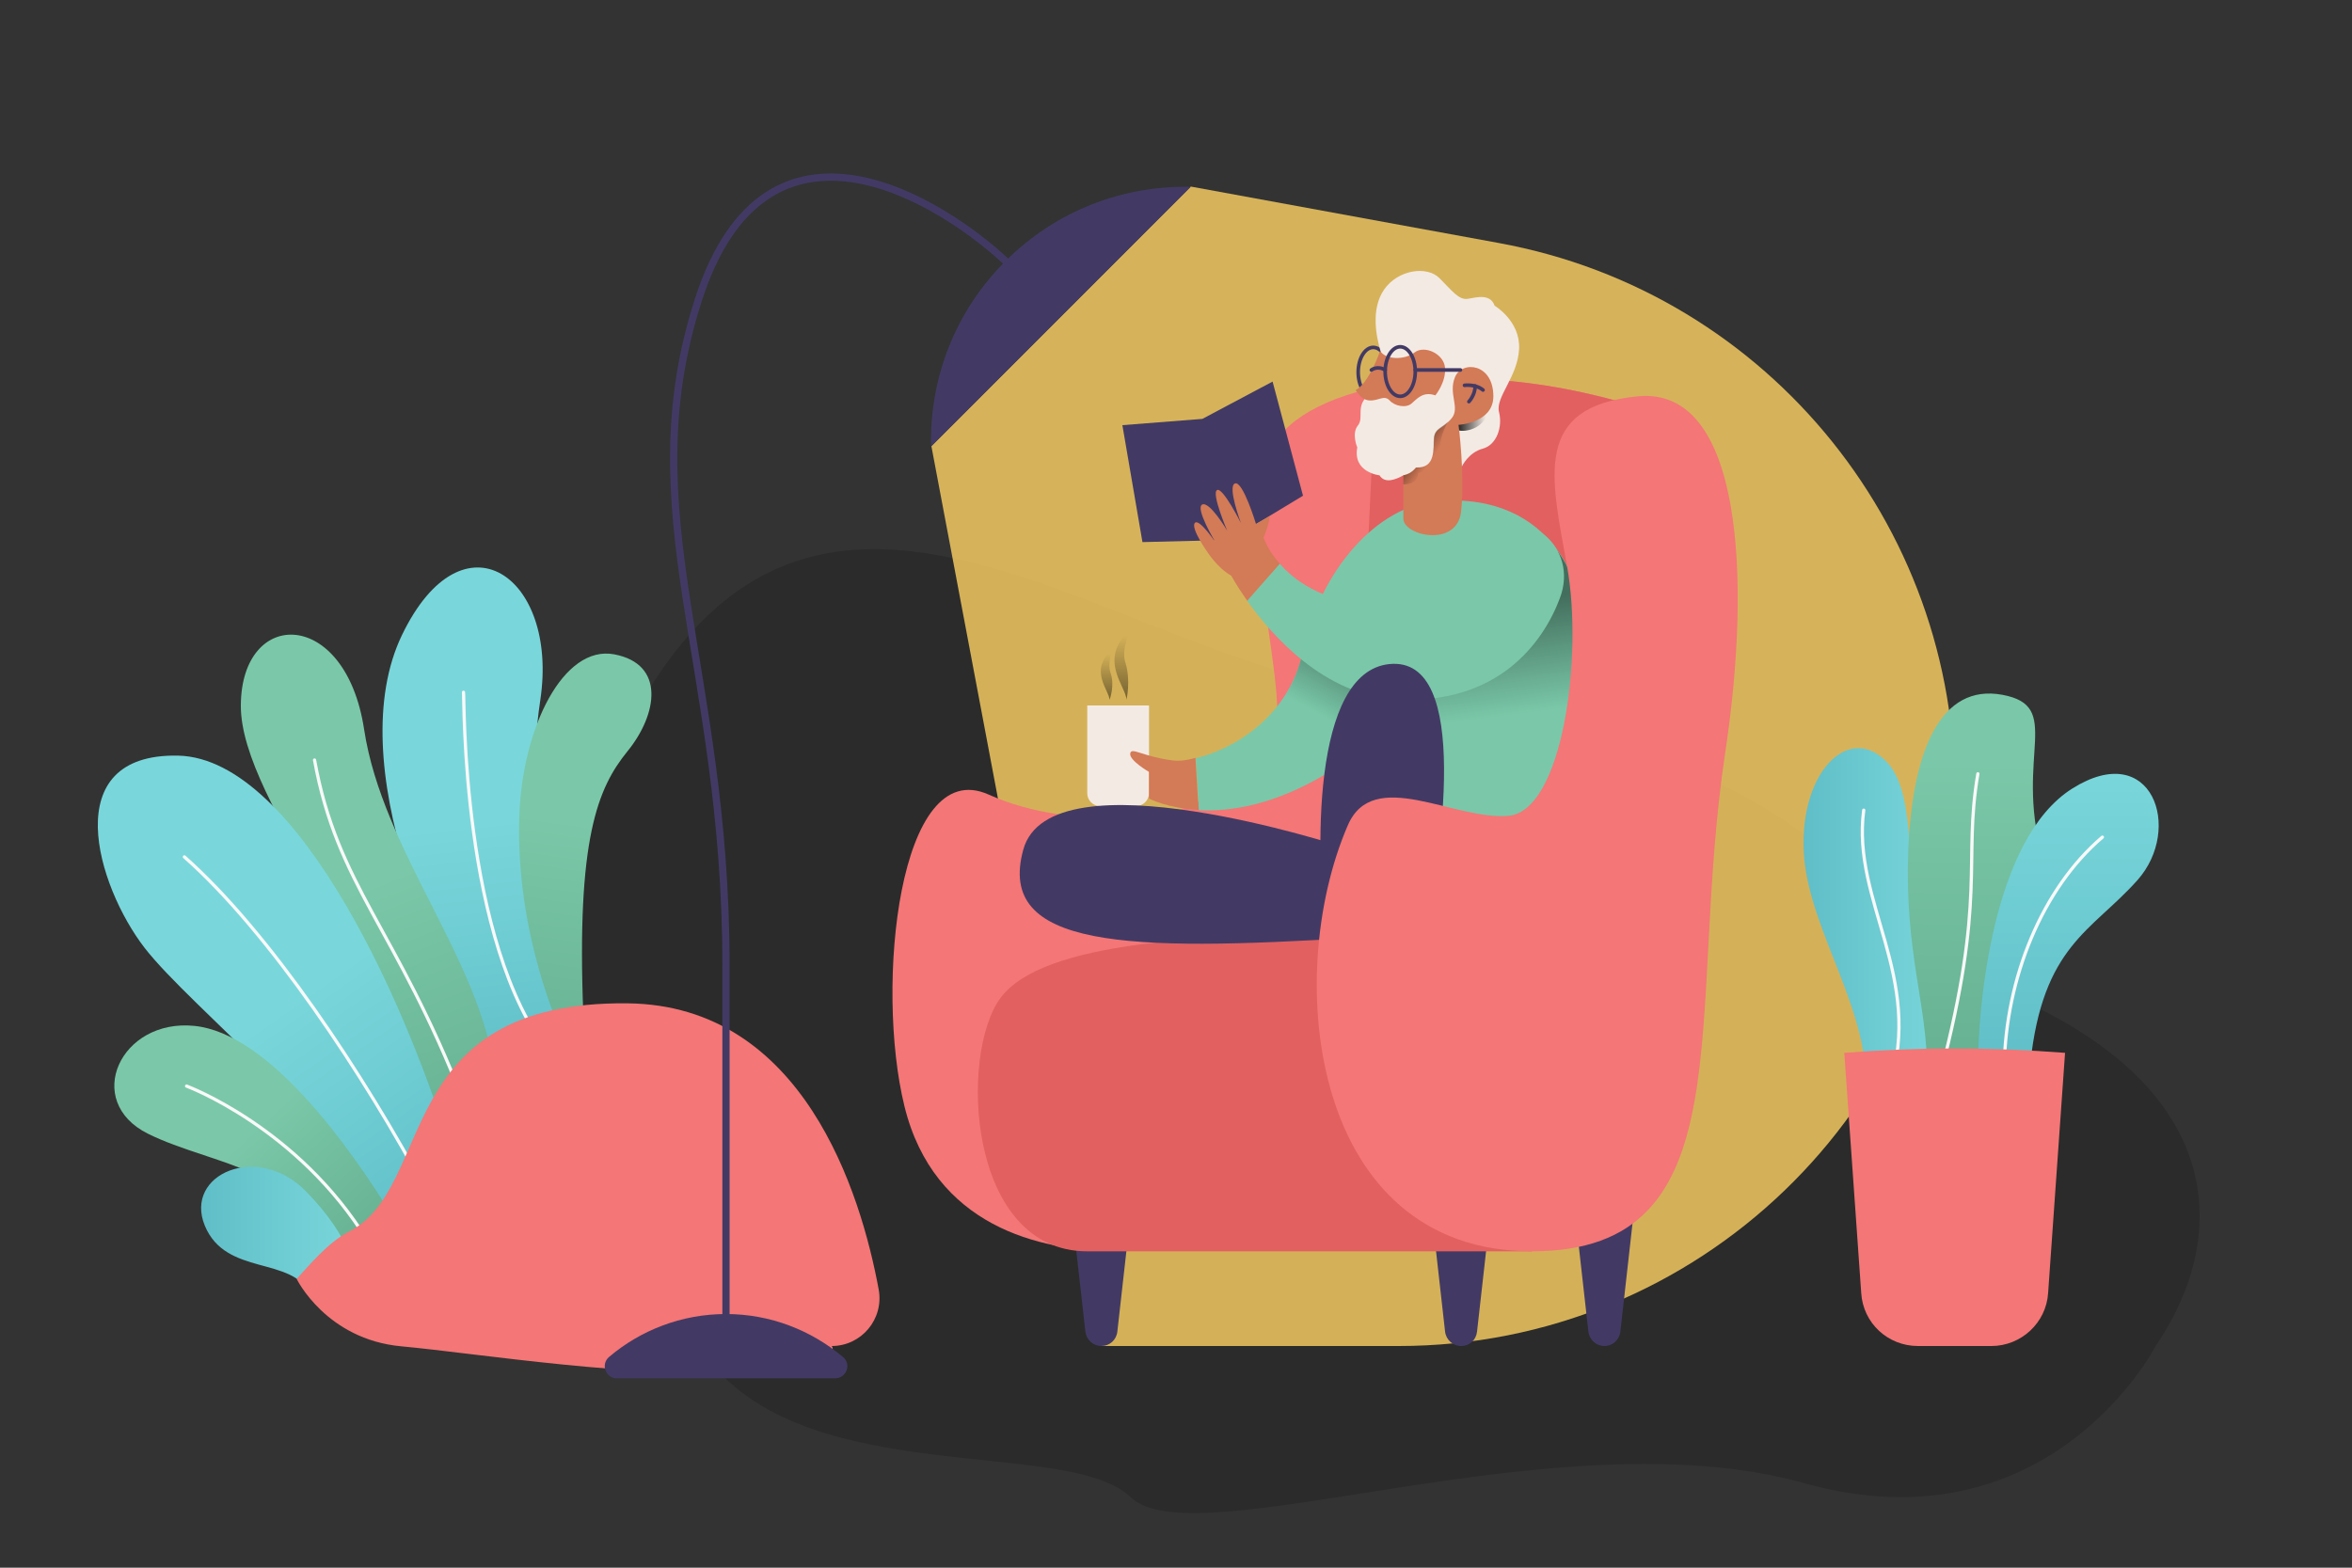 <?xml version="1.0" encoding="utf-8"?>
<!-- Generator: Adobe Illustrator 19.0.0, SVG Export Plug-In . SVG Version: 6.00 Build 0)  -->
<svg version="1.1" xmlns="http://www.w3.org/2000/svg" xmlns:xlink="http://www.w3.org/1999/xlink" x="0px" y="0px"
	 viewBox="0 0 750 500" style="enable-background:new 0 0 750 500;" xml:space="preserve">
<rect x="0" y="0" width="750" height="500" fill="#333333" stroke="none"/>
<style type="text/css">
	.st0{opacity:0.15;}
	.st1{fill:url(#SVGID_1_);}
	.st2{fill:none;stroke:#F9F9F9;stroke-width:1.033;stroke-linecap:round;stroke-miterlimit:10;}
	.st3{fill:url(#SVGID_2_);}
	.st4{fill:url(#SVGID_3_);}
	.st5{fill:url(#SVGID_4_);}
	.st6{fill:url(#SVGID_5_);}
	.st7{fill:url(#SVGID_6_);}
	.st8{fill:#F47676;}
	.st9{opacity:0.81;fill:#FCD163;}
	.st10{fill:#423A64;}
	.st11{fill:none;stroke:#423A64;stroke-width:2.305;stroke-linecap:round;stroke-miterlimit:10;}
	.st12{fill:url(#SVGID_7_);}
	.st13{fill:url(#SVGID_8_);}
	.st14{fill:url(#SVGID_9_);}
	.st15{fill:#E26060;}
	.st16{fill:#F4EAE4;}
	.st17{opacity:0.45;fill:url(#SVGID_10_);}
	.st18{opacity:0.45;fill:url(#SVGID_11_);}
	.st19{fill:#7AC8A9;}
	.st20{opacity:0.45;fill:url(#SVGID_12_);}
	.st21{opacity:0.45;fill:url(#SVGID_13_);}
	.st22{fill:#D37A57;}
	.st23{fill:none;stroke:#423A64;stroke-width:1.153;stroke-linecap:round;stroke-miterlimit:10;}
	.st24{fill:url(#SVGID_14_);}
	.st25{opacity:0.45;fill:url(#SVGID_15_);}
</style>
<g id="OBJECTS">
	<g>
		<path class="st0" d="M222.9,429.3c0,0-73.5-114.7-16.7-208.2c56.8-93.5,141.7-18,220.9-2.3c34.5,6.9,79.6,9.9,113.5,27.6
			c57.2,25.3,51.2,47.6,106,73.5c63.8,30.1,63.8,75.7,40.8,109.4c0,0-33.8,65.7-112.3,43.7s-194.1,24.4-214.6,4.5
			C340,457.7,252.5,476.3,222.9,429.3"/>
		<g>
			<g>
				<linearGradient id="SVGID_1_" gradientUnits="userSpaceOnUse" x1="162.105" y1="346.218" x2="152.551" y2="262.481">
					<stop  offset="3.984060e-003" style="stop-color:#60BEC8"/>
					<stop  offset="1" style="stop-color:#79D7DB"/>
				</linearGradient>
				<path class="st1" d="M163,341.9c-24.2-29.8-54.2-99.2-34.8-139.4c19.4-40.2,50-18.7,44.1,20.7c-5.9,39.4,2.5,83.5,16,107.4
					L163,341.9z"/>
				<path class="st2" d="M147.8,220.8c0.3,1.1-0.9,79.7,27.7,115.6"/>
			</g>
			<linearGradient id="SVGID_2_" gradientUnits="userSpaceOnUse" x1="172.792" y1="337.7" x2="183.47" y2="261.831">
				<stop  offset="3.984060e-003" style="stop-color:#67B292"/>
				<stop  offset="1" style="stop-color:#7AC8A9"/>
			</linearGradient>
			<path class="st3" d="M186,323.4c-2.2-56,4.6-72.1,14.1-83.8c9.6-11.8,12.1-27.8-4.2-30.9c-16.3-3.1-29.3,23.4-30.3,51.3
				c-1.4,38.1,13.5,69.5,13.5,69.5L186,323.4z"/>
			<g>
				<linearGradient id="SVGID_3_" gradientUnits="userSpaceOnUse" x1="148.14" y1="362.731" x2="116.669" y2="282.366">
					<stop  offset="3.984060e-003" style="stop-color:#67B292"/>
					<stop  offset="1" style="stop-color:#7AC8A9"/>
				</linearGradient>
				<path class="st4" d="M157.7,341.9c-4.5-36-35.7-70.5-41.6-109.3c-5.9-38.8-39.1-38.9-39.3-7.7c-0.3,31.3,50.3,86,60.1,136.6
					L157.7,341.9z"/>
				<path class="st2" d="M100.3,242.4c7.3,40.2,25.9,53.4,47.5,108.8"/>
			</g>
			<g>
				<linearGradient id="SVGID_4_" gradientUnits="userSpaceOnUse" x1="144.321" y1="388.769" x2="94.866" y2="318.521">
					<stop  offset="3.984060e-003" style="stop-color:#60BEC8"/>
					<stop  offset="1" style="stop-color:#79D7DB"/>
				</linearGradient>
				<path class="st5" d="M126.2,395.9c-15.5-36.2-64.9-74-80.1-93.6C30.9,282.6,18,240.2,56.8,241c38.8,0.9,74.5,83.2,87.7,128.4
					L126.2,395.9z"/>
				<path class="st2" d="M58.8,273.3c27,23.9,57.1,69.1,77.7,107.6"/>
			</g>
			<g>
				<linearGradient id="SVGID_5_" gradientUnits="userSpaceOnUse" x1="112.743" y1="399.982" x2="77.9" y2="362.891">
					<stop  offset="3.984060e-003" style="stop-color:#67B292"/>
					<stop  offset="1" style="stop-color:#7AC8A9"/>
				</linearGradient>
				<path class="st6" d="M125.4,388.3C111,364.9,85.6,329.6,62,327.2c-23.6-2.4-35.7,24-14.8,34.4C68.2,372,97,372,109.3,403.3
					L125.4,388.3z"/>
				<path class="st2" d="M59.5,346.4c0,0,35.6,13.2,57.8,49.5"/>
			</g>
			<linearGradient id="SVGID_6_" gradientUnits="userSpaceOnUse" x1="64.176" y1="392.64" x2="112.707" y2="392.64">
				<stop  offset="3.984060e-003" style="stop-color:#60BEC8"/>
				<stop  offset="1" style="stop-color:#79D7DB"/>
			</linearGradient>
			<path class="st7" d="M99.2,413.1c-6-12.8-27.1-5.8-33.9-22.2c-6.7-16.4,16.9-26.7,32.3-10.9s15.1,25.7,15.1,25.7L99.2,413.1z"/>
			<path class="st8" d="M265.2,429.3c9.5,0,16.7-8.6,15-18c-5.7-30.9-24.1-90.7-80.1-91.3c-75.6-0.8-61,58.7-88.8,72.8
				c-6.6,3.3-13.1,11.2-16.7,15.1c0,0,9.4,19.3,33.4,21.5c24,2.2,76.5,10.7,109.5,7.7S265.2,429.3,265.2,429.3"/>
		</g>
	</g>
	<g>
		<path class="st9" d="M297,142.3l54.2,287H446c95.4,0,173.7-75.4,177.2-170.7v0c3.3-88.1-58.6-165.3-145.3-181.1l-98.2-18
			L297,142.3z"/>
		<g>
			<path class="st10" d="M266.3,439.6c3.6,0,5.3-4.5,2.5-6.8c-10.1-8.5-23.1-13.7-37.3-13.7s-27.3,5.2-37.3,13.7
				c-2.7,2.3-1.1,6.8,2.5,6.8H266.3z"/>
			<path class="st11" d="M231.5,425c0,0,0-83.8,0-117.2c0-96-30.7-144.3-8.8-212.2c21.9-67.9,78.4-30.6,98-12.3"/>
			<path class="st10" d="M379.7,59.6c-21.3-0.5-42.8,7.4-59.1,23.7c-16.3,16.3-24.2,37.7-23.7,59.1L379.7,59.6z"/>
		</g>
	</g>
	<g>
		<g>
			<g>
				<linearGradient id="SVGID_7_" gradientUnits="userSpaceOnUse" x1="575.083" y1="293.604" x2="620.404" y2="293.604">
					<stop  offset="3.984060e-003" style="stop-color:#60BEC8"/>
					<stop  offset="1" style="stop-color:#79D7DB"/>
				</linearGradient>
				<path class="st12" d="M595,344.1c-0.6-25.8-19.8-50.4-19.9-74.8c-0.2-24.4,15.2-38.6,26.8-26c11.6,12.6,3.4,49.6,15,69.1
					c11.6,19.5-9.3,36.3-9.3,36.3L595,344.1z"/>
				<path class="st2" d="M594.3,258.4c-3.9,29.3,19.3,52.9,8.2,88.3"/>
			</g>
			<g>
				<linearGradient id="SVGID_8_" gradientUnits="userSpaceOnUse" x1="629.28" y1="337.493" x2="630.966" y2="243.078">
					<stop  offset="3.984060e-003" style="stop-color:#67B292"/>
					<stop  offset="1" style="stop-color:#7AC8A9"/>
				</linearGradient>
				<path class="st13" d="M614.5,341.2c0-21-7.2-37.5-6-69.9c1.3-32.4,10.5-53.3,30-49.7c19.5,3.6,4.1,19.3,12.5,50.6
					c8.4,31.3-25.5,73.4-25.5,73.4L614.5,341.2z"/>
				<path class="st2" d="M630.7,246.8c-4.8,28.2,2.9,39.4-12,96.1"/>
			</g>
			<g>
				<linearGradient id="SVGID_9_" gradientUnits="userSpaceOnUse" x1="659.571" y1="341.184" x2="659.571" y2="246.837">
					<stop  offset="3.984060e-003" style="stop-color:#60BEC8"/>
					<stop  offset="1" style="stop-color:#79D7DB"/>
				</linearGradient>
				<path class="st14" d="M630.7,341.2c0-20.7,4.7-73.7,30.1-89.7c25.4-16,35.4,12.8,20.8,29.2c-14.6,16.4-30.2,20.7-34.2,58.7
					L630.7,341.2z"/>
				<path class="st2" d="M670.4,267c-19.2,16.4-30.8,44.9-31.3,73.2"/>
			</g>
		</g>
		<path class="st8" d="M611.6,429.3H635c9.5,0,17.5-7.4,18.1-16.9l5.4-76.6c-11.6-0.9-23.4-1.4-35.2-1.4c-11.9,0-23.6,0.5-35.2,1.4
			l5.4,76.6C594.1,422,602,429.3,611.6,429.3z"/>
	</g>
	<g>
		<g>
			<path class="st8" d="M405.5,143.8c-13.6,41.3,16.1,94.2-7.9,104.9v0l-21.6,9.7c0,0-32.2,7.8-60.8-5
				c-28.6-12.8-36.2,61.1-26.8,99.4c9.4,38.3,43.2,46.2,66.9,46.2c23.7,0,64.4-30.1,64.4-30.1l46.2-45l57.5-65.6l5.5-126.4
				C461.8,109.2,411.5,125.5,405.5,143.8z"/>
			<path class="st15" d="M523.4,258.4l5.5-126.4c-37.3-12.7-68.7-13.3-90.2-8.1c-2.9,52.4-6.6,137.3-3.3,193.3
				c0.8,13.3,3.4,22.8,7.2,29.6l23.4-22.8L523.4,258.4z"/>
			<path class="st10" d="M351.2,429.3L351.2,429.3c-2.6,0-4.8-2-5.1-4.6l-4.1-36.5h18.4l-4.1,36.5
				C356,427.4,353.8,429.3,351.2,429.3z"/>
			<path class="st10" d="M465.9,429.3L465.9,429.3c-2.6,0-4.8-2-5.1-4.6l-4.1-36.5h18.4l-4.1,36.5
				C470.7,427.4,468.6,429.3,465.9,429.3z"/>
			<path class="st10" d="M511.6,429.3L511.6,429.3c-2.6,0-4.8-2-5.1-4.6l-4.1-36.5h18.4l-4.1,36.5
				C516.4,427.4,514.2,429.3,511.6,429.3z"/>
			<path class="st15" d="M488.4,399.1c0,0-103.5,0-141.7,0c-38.2,0-41-63-27.6-80.9c13.4-17.9,64.6-20.7,121.7-20.1
				C497.9,298.8,488.4,399.1,488.4,399.1z"/>
		</g>
		<g>
			<g>
				<g>
					<path class="st16" d="M362.2,257.1h-11.4c-2.3,0-4.1-1.9-4.1-4.1v-28h19.7v28C366.4,255.2,364.5,257.1,362.2,257.1z"/>
					<linearGradient id="SVGID_10_" gradientUnits="userSpaceOnUse" x1="357.95" y1="223.242" x2="357.95" y2="200.731">
						<stop  offset="0" style="stop-color:#000000"/>
						<stop  offset="0.91" style="stop-color:#000000;stop-opacity:0"/>
					</linearGradient>
					<path class="st17" d="M359.2,223.2c0-4.2-9.4-12.9,1.3-22.5c0,0-3,6.4-1.7,10.4C360.7,217,359.2,223.2,359.2,223.2z"/>
					<linearGradient id="SVGID_11_" gradientUnits="userSpaceOnUse" x1="352.943" y1="223.242" x2="352.943" y2="207.001">
						<stop  offset="0" style="stop-color:#000000"/>
						<stop  offset="0.91" style="stop-color:#000000;stop-opacity:0"/>
					</linearGradient>
					<path class="st18" d="M353.8,223.2c0-3-6.8-9.3,0.9-16.2c0,0-1.6,4.6-0.6,7.5C355.6,218.8,353.8,223.2,353.8,223.2z"/>
				</g>
				<path class="st19" d="M504.9,278.1c0,0,0-67.3,0-78.6c0-11.2-8.8-42.7-46.7-39.7c-19.1,1.5-37.3,22.1-42.8,48.1
					c-4.4,20.8-22.3,31.2-34.1,33.9l1,16.6c10,0.5,24.1-1.6,41.1-11.9v31.6H504.9z"/>
				<linearGradient id="SVGID_12_" gradientUnits="userSpaceOnUse" x1="436.128" y1="205.335" x2="422.297" y2="230.565">
					<stop  offset="0" style="stop-color:#000000"/>
					<stop  offset="0.946" style="stop-color:#000000;stop-opacity:0"/>
				</linearGradient>
				<path class="st20" d="M448.2,201.3c-0.2-0.3-18.3-2-30.1-3c-1.1,3.1-2,6.3-2.7,9.7c-1.3,6-3.6,11.1-6.6,15.4
					c4.7,4.5,13,10.3,25.4,10.5C454.5,234.1,448.4,201.8,448.2,201.3z"/>
				<linearGradient id="SVGID_13_" gradientUnits="userSpaceOnUse" x1="471.953" y1="193.359" x2="477.121" y2="232.269">
					<stop  offset="0" style="stop-color:#000000"/>
					<stop  offset="0.91" style="stop-color:#000000;stop-opacity:0"/>
				</linearGradient>
				<path class="st21" d="M494.1,172.5l-7.1,5.2l-44,41.2c0,0,27.5,32.1,61.8,6.1c0-11.7,0-21.7,0-25.4
					C504.9,193.5,502.3,181.7,494.1,172.5z"/>
				<path class="st22" d="M373.7,242.5c-9.6-1.3-12.9-4.3-13.3-2.2c-0.4,2.2,6,5.9,6,5.9v8.5c0,0,5.8,3.1,15.8,3.6l0,0l-1-16.6l0,0
					C378.2,242.6,375.6,242.8,373.7,242.5z"/>
			</g>
			<g>
				<polygon class="st10" points="415.5,158.1 392.2,172.2 364.3,172.9 357.9,135.6 383.4,133.6 405.8,121.7 				"/>
				<path class="st19" d="M476.9,171.4c-5.6,6.5-13.8,24-40.9,21.4c-14.8-1.4-23.3-7.7-28-13.1l-10.4,11.8
					c7.9,11.1,24.5,30.1,47.4,31.5c32.5,2.1,47.1-18,52.4-32.2C503.7,174.3,486,160.9,476.9,171.4z"/>
				<path class="st22" d="M402.9,171.4c0,0,1.5-3,2-6.8l-4.4,2.5c0,0-4.2-13.9-6.7-12.9c-2.5,0.9,1.9,12.6,1.9,12.6
					s-5.8-11.5-7.6-10.5c-1.9,1,3.2,12.9,3.2,12.9s-5.5-9.3-7.9-8.3c-2.5,1,4.2,12.1,4.2,12.1s-5.2-7.8-6.6-6.2
					c-1.4,1.7,4.1,9.4,4.1,9.4s3.2,5,7.5,7.4c0,0,1.8,3.3,5.1,8l10.4-11.8l0,0C404.1,175.3,402.9,171.4,402.9,171.4z"/>
			</g>
			<g>
				<path class="st10" d="M423.2,302.4c-4-30.4-4.9-88,19.8-90.6c26.5-2.7,16.4,61.1,11.1,89.7L423.2,302.4z"/>
				<path class="st10" d="M428.1,270.1c0,0-93.2-30.6-101.8,0.9c-8.7,31.5,33.3,32.5,105.6,28.1L428.1,270.1z"/>
			</g>
			<g>
				<ellipse class="st23" cx="437.9" cy="118.7" rx="4.8" ry="7.9"/>
				<path class="st16" d="M447.5,151.6c-2.3,1.3-5.9,2.8-7.6,0c0,0-8.6-0.9-7.1-8.9c0,0-1.9-4.4,0.2-7c2.1-2.6-1-6.2,3.6-9.9
					c4.6-3.7,4.9-9.5,3.6-13.9c-1.3-4.4-3.2-13.3,1.2-19.6c4.4-6.3,13.6-7.6,17.6-3.6c4,4,6.2,7.1,9.1,6.6c2.9-0.5,7.1-1.7,8.5,2.2
					c0,0,8.3,4.9,7.8,13.9c-0.5,8.9-7.6,15.3-6.4,20c1.2,4.7-0.7,10.5-5.2,11.7c-4.5,1.2-6.6,5.6-6.6,5.6l-10.4,7.2L447.5,151.6z"/>
				<linearGradient id="SVGID_14_" gradientUnits="userSpaceOnUse" x1="463.264" y1="133.007" x2="474.873" y2="133.007">
					<stop  offset="0" style="stop-color:#000000"/>
					<stop  offset="0.91" style="stop-color:#000000;stop-opacity:0"/>
				</linearGradient>
				<path class="st24" d="M465.2,137.3c3,0.6,8.5-1.2,9.5-6.5c1-5.3-6.4,0.4-6.4,0.4s-3.4,2.7-3.5,2.8c-0.2,0.1-1.6,2.5-1.6,2.5
					L465.2,137.3z"/>
				<path class="st22" d="M447.5,151.6c0,0,0,8.3,0,13.8c0,5.5,17.1,9.3,18.4-2.2c1.3-11.5-0.8-27.7-0.8-27.7s11.1-0.6,11.1-9.1
					c0-10.5-9.9-11.5-12.2-6.2c-2.3,5.4,1.7,9.8-1.1,13.2c-2.8,3.4-5.2,3-5.6,6.3c-0.3,3.3,0.6,9.7-5.7,9.4
					C451.4,149.1,450.3,151,447.5,151.6z"/>
				<path class="st22" d="M440.1,111.9c0,0-3.5,10.3-7.8,12.5c0,0,1.7,3.1,4.2,3.3c3,0.3,4.8-1.9,6.6,0c1.7,1.9,5.3,2.5,7,1
					c1.7-1.4,3.6-4,7.6-2.6c0,0,3.4-4.1,3.1-8.7c-0.3-4.6-6.6-7.4-9.7-5C447.9,114.9,441.8,114.8,440.1,111.9z"/>
				<g>
					<ellipse class="st23" cx="446.5" cy="118.5" rx="4.8" ry="7.9"/>
					<path class="st23" d="M437.3,118c0,0,1.9-1.5,4.4,0"/>
					<line class="st23" x1="451.3" y1="118" x2="465.7" y2="118"/>
				</g>
				<g>
					<path class="st23" d="M467,122.9c0,0,3.5-0.5,5.9,1.5"/>
					<path class="st23" d="M468.4,128.1c0,0,2-2.1,2-5"/>
				</g>
				<linearGradient id="SVGID_15_" gradientUnits="userSpaceOnUse" x1="451.593" y1="142.375" x2="457.407" y2="146.365">
					<stop  offset="0" style="stop-color:#000000"/>
					<stop  offset="0.91" style="stop-color:#000000;stop-opacity:0"/>
				</linearGradient>
				<path class="st25" d="M459.2,143.8c-0.2-5.1,2.6-9.4,2.6-9.4l0,0c-2.4,2.3-4.3,2.3-4.6,5.3c-0.3,3.3,0.6,9.7-5.7,9.4
					c0,0-1.1,2-4,2.5c0,0,0,1.2,0,2.9c5.1-0.1,4.7-3.6,4.7-3.6S459.4,148.9,459.2,143.8z"/>
			</g>
		</g>
		<path class="st8" d="M429.8,263.2c8.1-18.8,33.9-1.5,51.2-3c17.3-1.5,23.9-50.8,18.7-79.6c-5.2-28.9-10.9-50.9,22.5-54.2
			c33.4-3.3,36.3,58,28,113.2c-12.8,84.4,7.2,159.5-61.7,159.5C418.2,399.1,408.7,311.9,429.8,263.2z"/>
	</g>
</g>
<g id="DESIGNED_BY_FREEPIK">
</g>
</svg>

